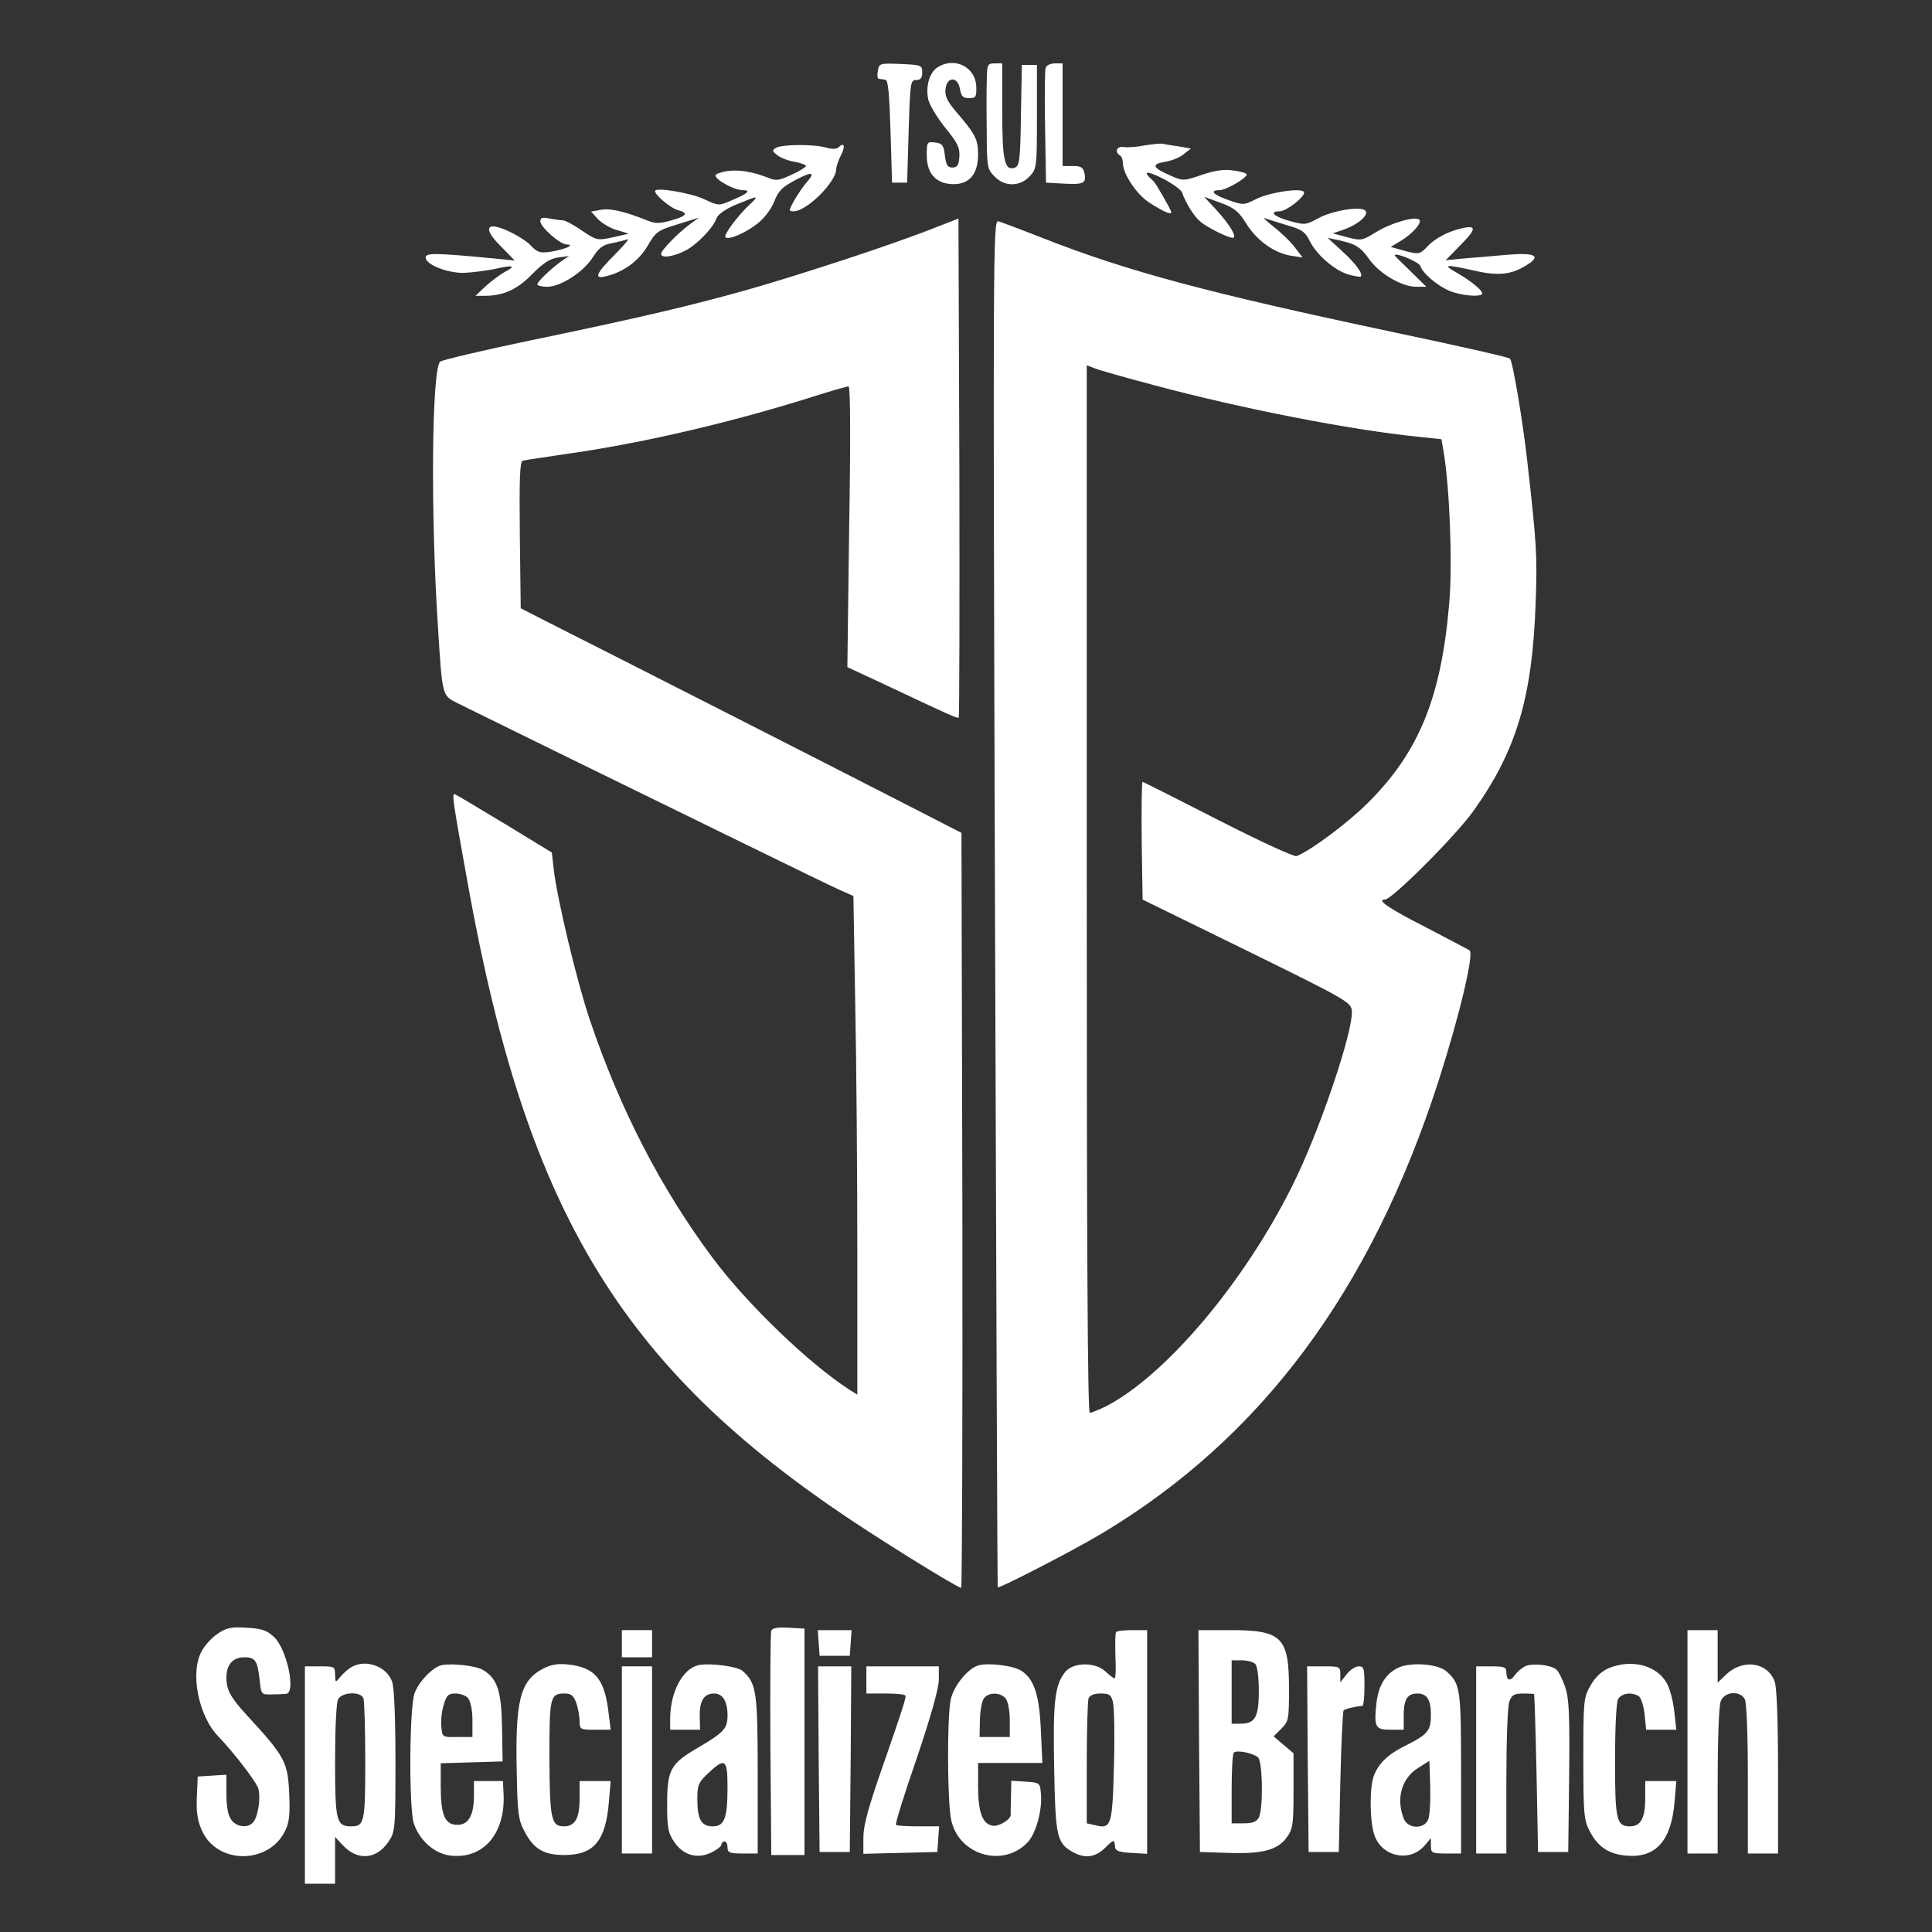 <?xml version="1.0" standalone="no"?>
<!DOCTYPE svg PUBLIC "-//W3C//DTD SVG 20010904//EN"
 "http://www.w3.org/TR/2001/REC-SVG-20010904/DTD/svg10.dtd">
<svg version="1.0" xmlns="http://www.w3.org/2000/svg"
 width="640pt" height="640pt" viewBox="0 0 640 640"
 preserveAspectRatio="xMidYMid meet">

<rect x="0" y="0" width="640" height="640" fill="#333333" stroke="none"/>

<g transform="translate(0,640) scale(0.1,-0.1)"
fill="#fff" stroke="none">
<path d="M2908 6165 c-3 -14 -1 -26 3 -26 5 -1 15 -2 22 -3 9 -1 13 -45 17
-171 l5 -170 25 0 25 0 5 170 c5 162 6 170 25 170 15 0 20 7 20 25 0 24 -3 25
-71 28 -70 3 -72 2 -76 -23z"/>
<path d="M3103 6175 c-25 -18 -37 -63 -28 -105 4 -17 29 -59 56 -93 42 -51 49
-67 47 -97 -2 -27 -7 -35 -23 -35 -16 0 -21 8 -25 40 -4 35 -9 40 -32 43 -27
3 -28 2 -28 -43 0 -61 32 -95 89 -95 53 0 81 34 81 99 0 50 -10 68 -72 140
-30 35 -38 52 -36 75 4 43 41 44 48 1 4 -24 10 -30 30 -30 23 0 25 4 24 39 -3
66 -75 100 -131 61z"/>
<path d="M3269 6143 c-1 -27 -1 -70 -1 -98 0 -27 1 -85 1 -128 1 -69 4 -81 26
-102 33 -34 83 -34 116 1 23 25 24 29 24 197 l0 172 -25 0 -25 0 -3 -167 c-2
-145 -5 -167 -19 -173 -35 -13 -43 21 -43 187 l0 158 -25 0 c-23 0 -25 -4 -26
-47z"/>
<path d="M3464 6176 c-3 -8 -4 -97 -2 -198 l3 -183 54 -3 c69 -4 80 0 74 32
-5 22 -11 26 -39 26 l-34 0 0 170 0 170 -25 0 c-14 0 -28 -6 -31 -14z"/>
<path d="M3790 5918 c-25 -5 -55 -7 -67 -5 -23 4 -32 -16 -13 -28 6 -3 10 -16
10 -27 0 -34 46 -103 87 -129 43 -28 73 -42 73 -32 0 7 -51 96 -59 103 -38 33
-26 37 28 10 34 -17 64 -39 67 -48 10 -31 38 -77 59 -95 25 -22 105 -61 112
-54 8 8 -17 47 -58 92 l-40 43 55 -20 c45 -17 59 -28 84 -68 35 -57 93 -98
148 -107 l39 -6 -26 34 c-14 19 -46 49 -70 68 -24 19 -37 31 -29 28 8 -3 41
-13 73 -23 50 -14 61 -22 77 -55 24 -46 83 -96 129 -109 19 -5 37 -8 39 -6 8
9 -18 44 -63 85 l-47 43 34 -7 c59 -13 75 -23 104 -64 34 -48 108 -91 155 -91
l34 0 -52 51 c-29 28 -53 52 -53 53 0 12 81 -22 85 -35 9 -28 71 -77 112 -88
45 -13 93 -14 93 -3 0 11 -38 42 -85 69 -48 27 -38 28 57 7 81 -19 124 -14
174 17 51 31 31 43 -63 35 -43 -4 -106 -9 -141 -12 l-63 -6 45 46 c55 55 59
70 14 61 -48 -10 -93 -33 -119 -61 -26 -27 -29 -28 -83 -13 l-39 11 33 20 c39
23 71 60 62 70 -13 13 -93 -10 -142 -40 -47 -29 -50 -30 -97 -18 l-48 13 35
12 c45 15 84 47 74 62 -11 18 -111 2 -159 -25 -39 -21 -43 -22 -93 -8 -52 14
-70 32 -33 32 22 0 81 46 81 62 0 18 -112 2 -158 -21 -42 -21 -43 -21 -92 -4
-52 18 -65 33 -30 33 21 0 90 40 90 52 0 4 -19 10 -43 13 -31 5 -60 1 -105
-14 -62 -21 -63 -21 -106 -2 -59 26 -63 37 -17 45 21 3 49 14 62 25 l24 19
-40 7 c-22 3 -47 7 -55 9 -8 1 -35 -2 -60 -6z"/>
<path d="M2570 5910 c-13 -8 -12 -11 5 -24 11 -9 37 -19 58 -22 20 -4 37 -10
37 -14 0 -3 -21 -17 -48 -29 -41 -19 -52 -21 -77 -10 -54 21 -99 28 -137 22
-21 -3 -38 -10 -38 -14 0 -15 63 -49 90 -49 30 0 18 -11 -37 -34 -42 -18 -43
-18 -90 4 -44 21 -163 41 -163 27 0 -14 53 -57 75 -63 37 -9 30 -20 -21 -34
-38 -11 -53 -11 -78 -1 -75 30 -123 42 -155 36 l-33 -6 23 -25 c12 -13 41 -30
62 -36 l40 -12 -52 -12 c-52 -11 -54 -11 -103 22 -27 19 -56 34 -63 34 -7 0
-27 3 -44 6 -24 5 -31 3 -31 -9 0 -19 65 -77 88 -77 29 -1 -7 -16 -54 -24 -35
-5 -44 -2 -65 20 -24 26 -98 64 -125 64 -26 0 -15 -27 29 -70 l42 -43 -70 7
c-191 18 -225 19 -225 3 0 -23 69 -51 125 -51 28 1 74 7 104 13 61 14 73 11
33 -10 -15 -8 -43 -29 -62 -46 l-35 -33 30 0 c62 0 109 21 158 72 36 36 58 51
85 55 l37 5 -25 -17 c-37 -27 -80 -68 -80 -77 0 -4 15 -8 33 -8 44 0 120 49
151 98 19 30 33 41 61 46 20 4 44 10 53 13 9 4 -10 -19 -41 -50 -64 -64 -71
-83 -29 -72 58 14 107 50 137 100 27 47 34 52 100 72 l70 22 -30 -22 c-39 -29
-95 -86 -95 -98 0 -15 39 -10 79 10 41 21 95 78 105 109 4 11 29 29 59 42 80
33 84 34 51 3 -40 -37 -88 -102 -81 -109 10 -10 67 14 107 46 23 18 45 48 55
73 13 34 26 47 67 69 57 31 71 29 41 -5 -11 -12 -29 -39 -41 -59 -20 -36 -20
-38 -3 -38 43 0 141 97 141 140 0 8 7 28 15 44 16 30 12 47 -6 29 -7 -7 -22
-8 -42 -2 -42 12 -148 11 -167 -1z"/>
<path d="M3090 5643 c-136 -54 -451 -157 -625 -206 -188 -52 -338 -88 -719
-167 -153 -32 -283 -63 -288 -68 -28 -28 -32 -505 -7 -882 14 -225 14 -224 62
-248 23 -12 186 -91 362 -178 176 -86 444 -217 595 -291 151 -74 293 -143 316
-153 l41 -18 6 -353 c4 -195 7 -567 7 -827 l0 -472 -27 17 c-132 85 -337 282
-450 433 -173 231 -310 497 -410 794 -43 129 -107 396 -119 498 l-6 54 -156
95 c-86 52 -160 96 -165 98 -11 4 -8 -16 44 -304 198 -1098 518 -1615 1324
-2137 145 -94 300 -188 309 -188 3 0 5 563 4 1251 l-3 1250 -195 100 c-173 89
-935 477 -1175 598 l-90 46 -3 243 c-2 189 0 243 10 246 7 2 81 13 163 25 242
35 536 104 798 187 60 19 112 34 118 34 6 0 7 -173 2 -465 l-6 -465 114 -53
c229 -108 251 -118 255 -114 2 2 3 375 2 828 l-3 825 -85 -33z"/>
<path d="M3296 3409 c4 -1245 8 -2265 9 -2267 5 -5 251 122 343 177 530 317
892 803 1117 1499 69 215 119 423 103 434 -7 4 -75 40 -150 79 -120 61 -159
89 -130 89 24 1 236 213 294 295 142 200 194 375 205 687 6 159 3 198 -28 473
-15 133 -48 328 -57 337 -5 5 -179 44 -388 88 -613 130 -876 200 -1159 311
-71 28 -138 53 -148 56 -17 5 -18 -82 -11 -2258z m527 1715 c287 -77 654 -149
877 -171 l75 -8 7 -40 c20 -120 30 -368 19 -500 -26 -314 -100 -496 -270 -665
-66 -66 -191 -159 -236 -176 -8 -3 -125 51 -260 120 -135 69 -248 126 -250
126 -3 0 -4 -88 -3 -195 l3 -195 345 -169 c326 -160 345 -171 348 -198 7 -65
-109 -407 -199 -585 -162 -323 -420 -626 -616 -727 -23 -11 -47 -21 -53 -21
-7 0 -10 541 -10 1735 l0 1735 26 -10 c14 -6 103 -31 197 -56z"/>
<path d="M721 988 c-19 -12 -43 -39 -53 -58 -39 -70 -11 -214 55 -282 52 -54
128 -153 133 -174 8 -31 -1 -91 -17 -110 -17 -21 -56 -17 -73 8 -11 15 -16 45
-16 86 l0 63 -47 -3 -48 -3 -3 -68 c-2 -50 2 -78 17 -111 50 -113 222 -113
276 0 14 29 16 56 13 125 -5 103 -14 120 -142 259 -52 57 -66 82 -66 122 0 44
21 68 60 68 36 0 43 -12 50 -74 5 -49 5 -50 40 -49 19 0 41 1 48 2 33 3 3 146
-39 187 -24 23 -40 29 -92 32 -52 3 -67 0 -96 -20z"/>
<path d="M2555 998 c-3 -7 -4 -177 -3 -378 l3 -365 55 0 55 0 0 375 0 375 -53
3 c-36 2 -54 -1 -57 -10z"/>
<path d="M2060 955 l0 -45 50 0 50 0 0 45 0 45 -50 0 -50 0 0 -45z"/>
<path d="M2712 958 l3 -43 50 0 50 0 3 43 3 42 -56 0 -56 0 3 -42z"/>
<path d="M3697 993 c-3 -5 -3 -41 -2 -80 2 -40 1 -73 -3 -73 -3 0 -16 10 -30
23 -34 32 -106 31 -133 -1 -35 -44 -41 -96 -37 -316 4 -228 9 -250 58 -279 42
-25 77 -21 111 12 29 29 31 29 33 1 1 -11 15 -16 54 -18 l52 -3 0 370 0 371
-49 0 c-28 0 -52 -3 -54 -7z m-10 -233 c4 -16 6 -111 3 -211 -5 -198 -9 -209
-63 -195 l-27 6 0 199 c0 110 3 206 6 215 4 10 18 16 40 16 29 0 35 -4 41 -30z"/>
<path d="M3972 633 l3 -368 95 -3 c113 -4 163 10 193 52 20 28 22 43 22 155
l0 123 -33 28 -33 28 25 25 c25 25 26 32 26 132 0 172 -23 195 -195 195 l-105
0 2 -367z m186 255 c7 -7 12 -43 12 -89 0 -87 -12 -109 -61 -109 l-29 0 0 105
0 105 33 0 c18 0 38 -5 45 -12z m9 -309 c16 -14 18 -170 3 -200 -8 -14 -21
-19 -50 -19 l-40 0 0 113 c0 63 3 117 7 121 10 10 62 -1 80 -15z"/>
<path d="M5590 630 l0 -370 50 0 50 0 0 239 c0 132 4 251 10 265 12 33 64 37
80 7 6 -12 10 -115 10 -265 l0 -246 50 0 50 0 0 269 c0 170 -4 280 -11 300
-23 65 -105 77 -161 24 l-28 -27 0 87 0 87 -50 0 -50 0 0 -370z"/>
<path d="M1165 878 c-11 -6 -28 -21 -37 -32 -17 -21 -17 -21 -18 7 0 26 -2 27
-50 27 l-50 0 0 -360 0 -360 50 0 50 0 0 77 0 78 25 -27 c49 -53 112 -48 152
11 22 33 23 41 23 266 0 144 -4 244 -11 264 -18 51 -87 76 -134 49z m39 -104
c3 -9 6 -102 6 -208 0 -203 -3 -216 -46 -216 -50 0 -54 17 -54 216 0 109 4
193 10 205 13 24 75 27 84 3z"/>
<path d="M1463 884 c-29 -7 -73 -51 -89 -91 -18 -41 -20 -383 -3 -434 18 -54
66 -97 115 -105 113 -17 190 71 182 207 l-2 39 -48 0 -48 0 0 -47 c0 -67 -18
-98 -55 -98 -41 0 -55 32 -55 127 l0 77 103 3 102 3 -2 113 c-2 120 -15 161
-63 190 -23 14 -102 23 -137 16z m88 -110 c8 -10 14 -40 14 -72 l0 -56 -50 0
c-50 -1 -50 0 -53 34 -2 19 1 52 8 73 9 31 15 37 39 37 16 0 35 -7 42 -16z"/>
<path d="M1800 873 c-78 -41 -94 -106 -88 -354 2 -122 6 -150 24 -183 31 -61
65 -81 133 -81 98 0 137 46 148 175 l6 70 -52 0 -51 0 0 -59 c0 -64 -15 -91
-52 -91 -42 0 -47 24 -48 226 0 204 2 214 51 214 21 0 29 -7 38 -31 6 -18 11
-45 11 -60 0 -28 2 -29 51 -29 l52 0 -7 56 c-13 112 -45 150 -132 160 -36 4
-58 0 -84 -13z"/>
<path d="M2314 884 c-53 -12 -93 -88 -94 -176 l0 -38 50 0 49 0 -1 45 c-1 51
14 75 48 75 28 0 44 -26 44 -72 0 -44 -11 -56 -97 -107 -92 -53 -103 -73 -103
-189 0 -76 3 -94 23 -123 30 -45 76 -58 123 -36 18 9 34 21 34 27 0 5 5 10 10
10 6 0 10 -9 10 -20 0 -17 7 -20 50 -20 l50 0 0 261 c0 274 -4 302 -49 343
-17 16 -109 28 -147 20z m96 -403 c0 -104 -10 -131 -49 -131 -38 0 -51 23 -51
91 0 46 4 55 36 85 56 53 64 47 64 -45z"/>
<path d="M3244 884 c-36 -8 -86 -69 -95 -116 -12 -62 -11 -338 2 -397 25 -117
173 -160 254 -73 27 29 49 109 43 162 -3 34 -4 35 -50 38 l-48 3 -1 -53 c-1
-29 -1 -56 -1 -59 2 -15 -38 -40 -59 -37 -34 5 -49 43 -49 131 l0 77 106 0
107 0 -5 108 c-5 117 -22 169 -64 197 -26 17 -103 27 -140 19z m87 -110 c8
-10 14 -40 14 -72 l0 -56 -50 0 -50 0 1 57 c1 31 7 64 14 72 16 20 54 19 71
-1z"/>
<path d="M4633 876 c-41 -19 -66 -57 -73 -115 -9 -82 -5 -91 46 -91 l44 0 0
48 c0 52 12 72 45 72 32 0 45 -20 45 -70 0 -53 -9 -65 -85 -103 -57 -28 -89
-59 -104 -100 -14 -36 -14 -141 0 -190 21 -76 116 -99 167 -42 l22 26 0 -25
c0 -24 3 -26 50 -26 l50 0 0 265 c0 280 -2 297 -48 338 -27 25 -117 32 -159
13z m97 -506 c-16 -31 -68 -27 -80 6 -26 66 -7 133 47 167 l38 24 3 -88 c1
-50 -2 -98 -8 -109z"/>
<path d="M5054 881 c-12 -5 -28 -19 -36 -30 -16 -23 -28 -18 -28 11 0 15 -8
18 -50 18 l-50 0 0 -310 0 -310 50 0 50 0 0 239 c0 132 4 251 10 265 8 21 16
26 45 26 19 0 36 -1 37 -2 1 -2 5 -120 8 -263 l5 -260 50 0 50 0 3 249 c2 206
0 258 -13 297 -9 26 -22 53 -30 59 -19 15 -76 21 -101 11z"/>
<path d="M5329 874 c-23 -10 -44 -29 -60 -57 -23 -41 -24 -49 -24 -242 0 -180
2 -204 20 -239 27 -53 63 -78 122 -83 97 -9 149 48 160 176 l6 71 -52 0 -51 0
0 -59 c0 -63 -15 -91 -50 -91 -45 0 -50 20 -50 216 0 109 4 193 10 205 11 20
45 25 69 10 7 -5 16 -32 19 -60 l5 -51 50 0 50 0 -7 63 c-4 34 -15 76 -25 92
-33 59 -117 80 -192 49z"/>
<path d="M2060 570 l0 -310 50 0 50 0 0 310 0 310 -50 0 -50 0 0 -310z"/>
<path d="M2712 573 l3 -308 50 0 50 0 3 308 2 307 -55 0 -55 0 2 -307z"/>
<path d="M2870 835 l0 -45 65 0 c36 0 65 -3 65 -8 0 -12 -15 -58 -79 -242 -45
-129 -61 -188 -61 -227 l0 -54 123 3 122 3 3 43 3 42 -69 0 c-38 0 -71 2 -74
5 -3 3 28 103 69 221 47 139 73 232 73 260 l0 44 -120 0 -120 0 0 -45z"/>
<path d="M4332 573 l3 -308 50 0 50 0 5 232 c3 127 8 234 11 237 4 5 37 13 62
15 4 1 7 30 7 66 0 58 -2 65 -19 65 -11 0 -29 -12 -40 -26 l-21 -27 0 27 c0
25 -2 26 -55 26 l-55 0 2 -307z"/>
</g>
</svg>
